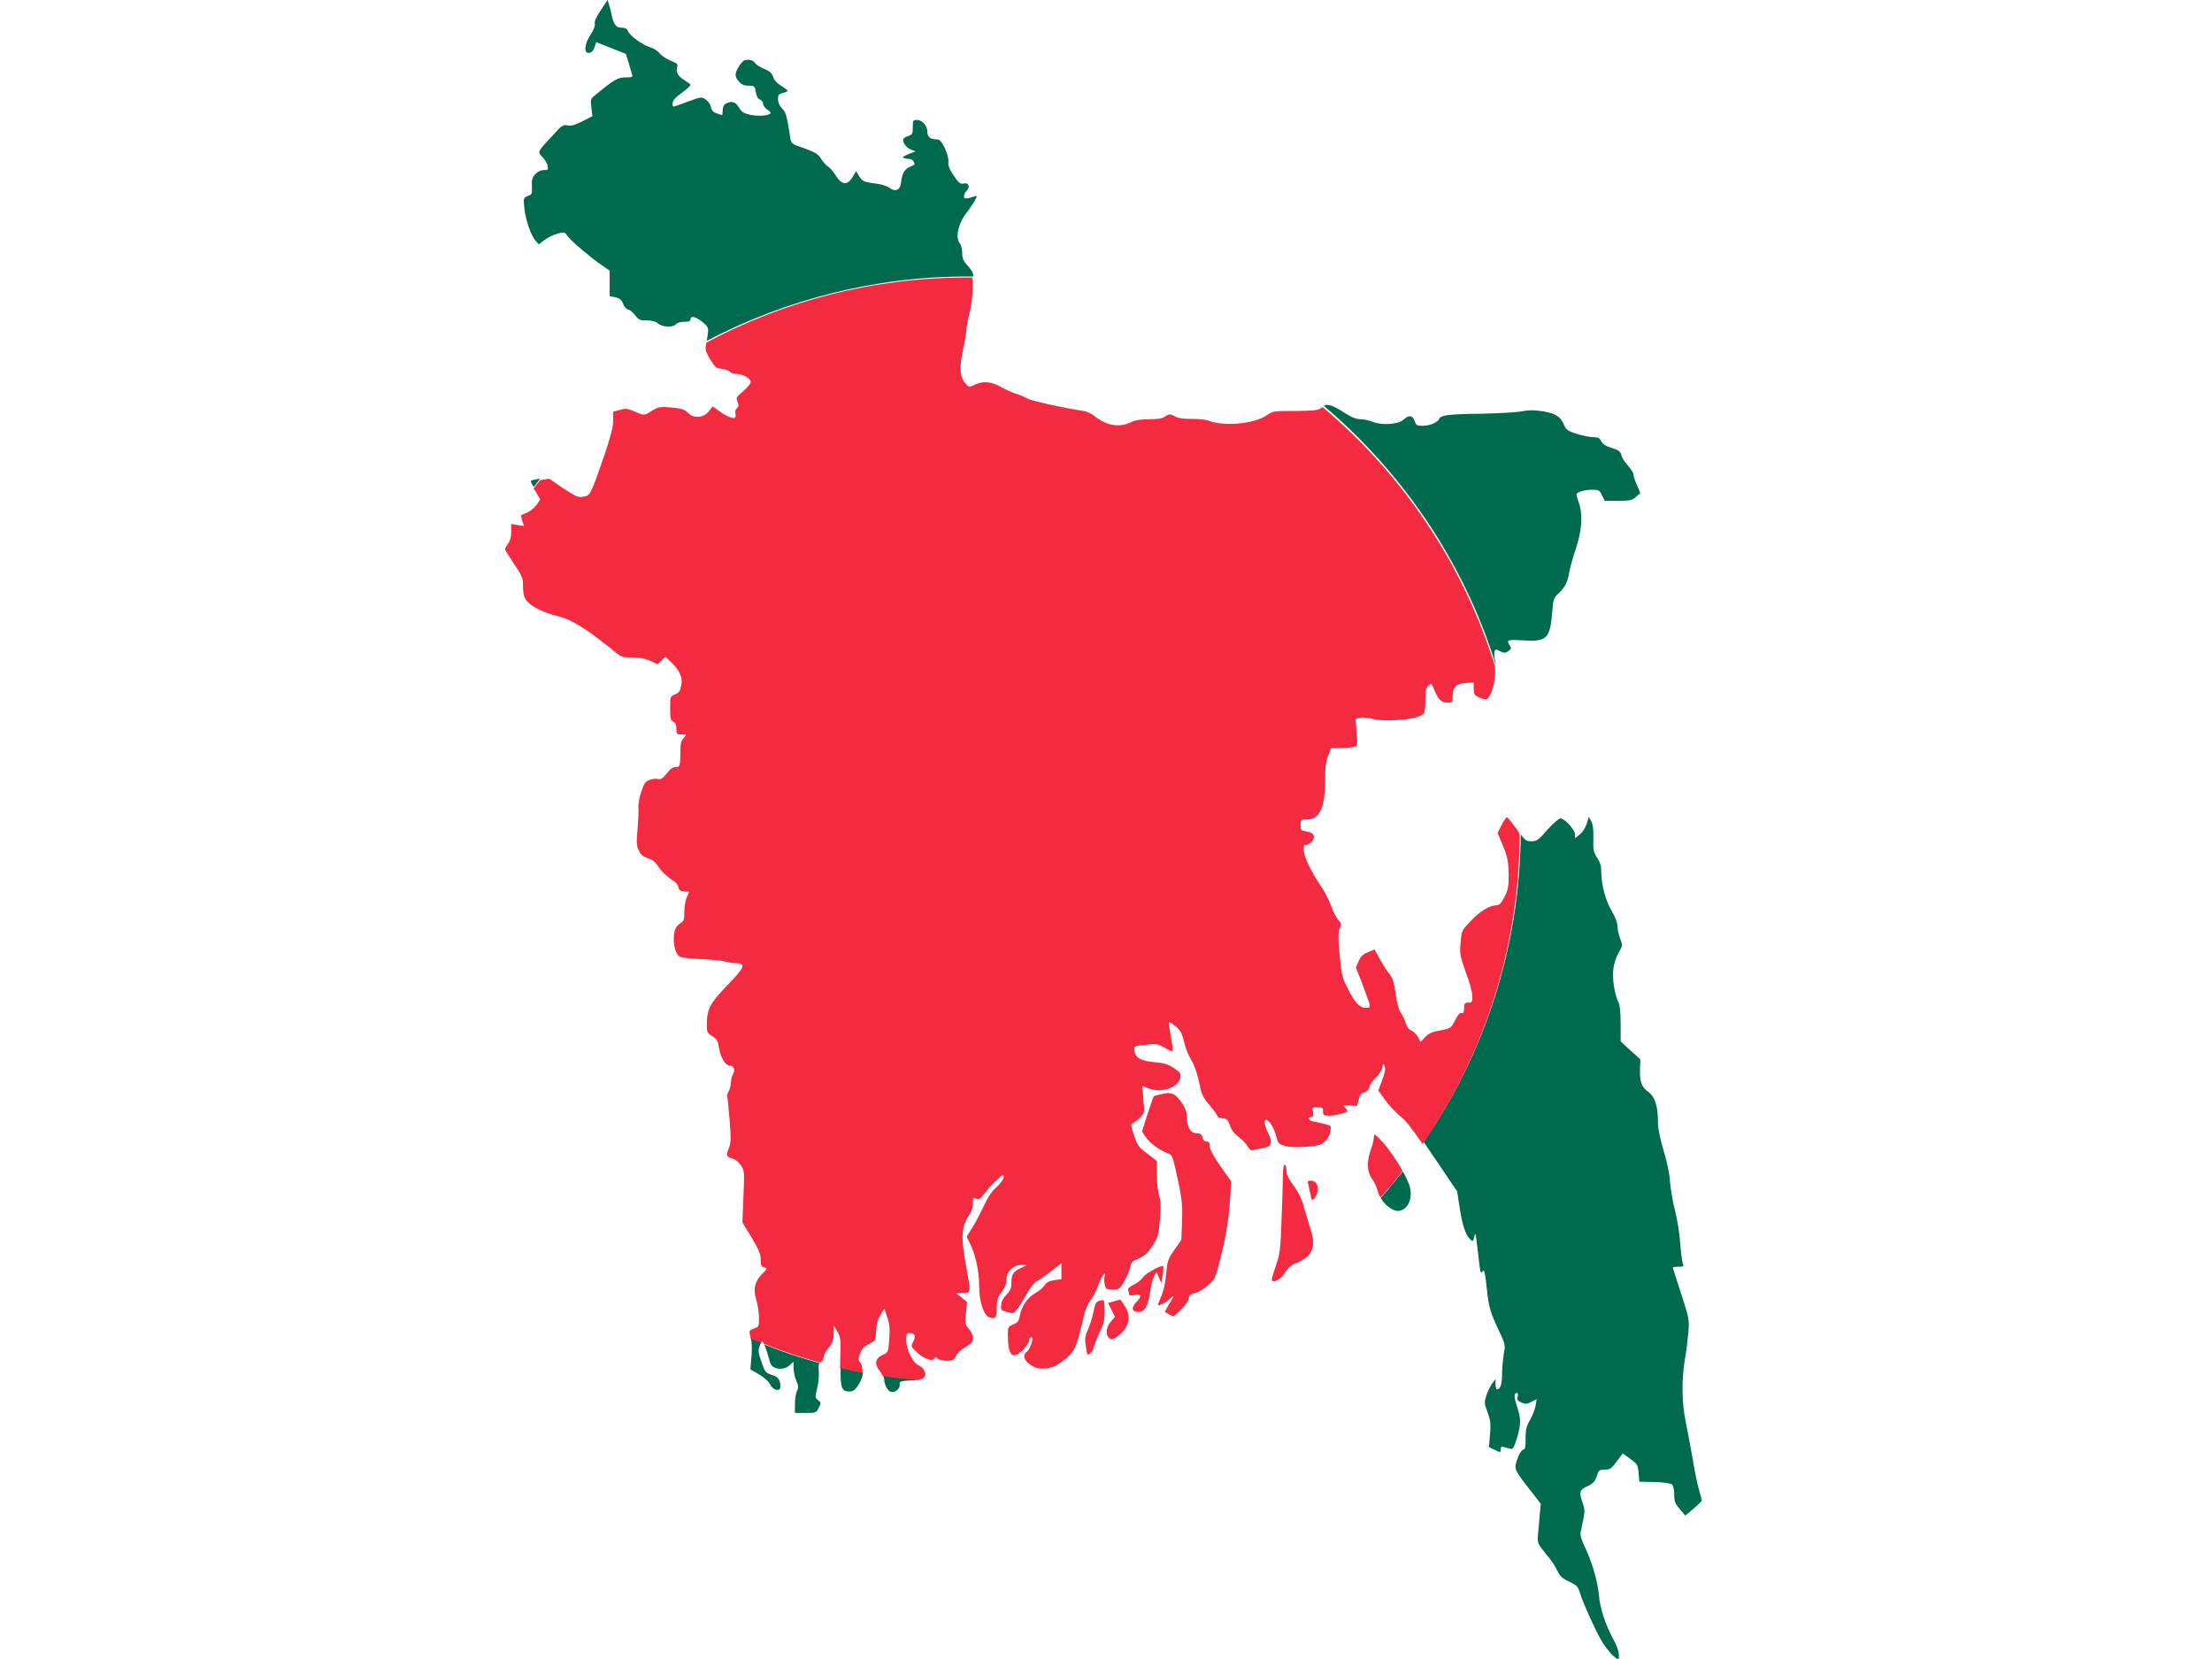<?xml version="1.0" encoding="utf-8"?>
<!-- Generator: Adobe Illustrator 17.1.0, SVG Export Plug-In . SVG Version: 6.00 Build 0)  -->
<!DOCTYPE svg PUBLIC "-//W3C//DTD SVG 1.1//EN" "http://www.w3.org/Graphics/SVG/1.1/DTD/svg11.dtd">
<svg version="1.1" id="flag-icon-css-bd" xmlns="http://www.w3.org/2000/svg" xmlns:xlink="http://www.w3.org/1999/xlink" x="0px"
	 y="0px" viewBox="0 0 640 480" enable-background="new 0 0 640 480" xml:space="preserve">
<g>
	<polygon fill="none" points="467.7,480 468.4,480.7 468.4,480 	"/>
	<path fill="#006A4E" d="M153.6,139.1c-0.1,0.1,0.2,0.8,0.8,1.8c0.6-0.8,1.3-1.6,1.9-2.4C154.9,138.7,153.7,139,153.6,139.1z"/>
	<path fill="#006A4E" d="M222.8,394.2c0.5,2,3.8,2.5,5.7,0.8l1.1-1v1.9c0,1.1,0.4,2.7,0.8,3.6c0.6,1.4,0.7,1.9,0.2,2.9
		c-0.3,0.7-0.6,2.3-0.6,3.8v2.6h3.1c2.9,0,3.1,0,3.8-1.5c0.7-1.4,0.7-1.5-0.2-2.2c-0.9-0.7-0.9-0.8-0.3-3.3c0.4-1.4,0.6-3.7,0.5-5
		c-0.1-1.6-0.1-2.2,0.3-2.4c-5.5-1.5-10.9-3.3-16.1-5.4C221.6,390,222.3,392.3,222.8,394.2z"/>
	<path fill="#006A4E" d="M432.8,192.4c0-0.4-0.1-0.9-0.2-1.2c-0.3-1-0.3-2.3-0.2-2.7c0.3-0.7,0.4-0.7,1.6-0.1c1.2,0.6,1.5,0.6,2.4,0
		c0.9-0.7,1-0.8,0.3-1.8c-0.9-1.5-0.5-1.6,4.5-1.3c6.3,0.4,7.3-0.7,7.9-8.1c0.3-3.9,0.5-4.3,1.8-5.5c1.8-1.6,2.7-3.3,3.1-6
		c0.2-1.1,1-4.2,1.9-6.8c1.8-5.3,2.1-10,0.9-13.5c-0.4-1.1-0.7-2.2-0.7-2.3c0-0.7,2.4-1.4,4.5-1.4c1.9,0,2.2,0.1,2.9,1.6l0.8,1.6
		h3.8c3.4,0,4-0.1,5.2-1.1l1.3-1.1l-1-2.4c-0.6-1.3-1-2.7-1-3.1c0-0.4-0.7-1.5-1.6-2.5c-0.9-1-1.8-2.3-1.9-3.1c-0.3-1-0.8-1.4-2.8-2
		c-1.7-0.5-2.6-1.1-3-1.9c-0.4-0.9-0.9-1.2-2.2-1.2c-0.9,0-3-0.4-4.7-0.9c-2.6-0.8-3.2-1.2-3.8-2.5c-1-2.5-2.5-3.5-6.2-4.1
		c-2.6-0.4-4-0.4-6.1,0c-1.5,0.3-6.7,0.6-11.6,0.7c-9.5,0.1-11.9,0.4-12.3,1.5c-0.4,1-2.7,2-4.8,2c-1.6,0-1.9-0.1-2.3-1.4
		c-0.6-1.7-1.7-1.8-3.2-0.4c-1.5,1.4-6.2,1.7-8.8,0.7c-1-0.4-2.6-0.8-3.6-0.8c-1.4,0-2.7-0.6-5.1-2.1c-2.9-1.9-4.4-2.4-5.6-1.8
		C406.1,137,423.6,162.8,432.8,192.4z"/>
	<path fill="#006A4E" d="M281.6,80c-0.1-1.4-0.5-1.8-1.6-3.1c-1.3-1.4-1.6-2.2-1.6-3.7c0-1-0.3-2.3-0.7-2.8c-1.4-1.8-0.4-5.9,2.1-9
		c0.7-1,1.7-2.4,2.2-3.3c0.8-1.5,0.8-1.5,0-1.3c-2.3,0.8-3.1,0.8-3.1,0c0-0.4,0.3-1.2,0.8-1.6c1.1-1.2,0.5-2.5-0.9-2.1
		c-0.9,0.2-1.4-0.1-2.8-2.2c-1.3-1.9-1.7-2.9-1.6-4.1c0.1-1-0.4-2.5-1.1-4.1c-1.1-2.1-1.5-2.4-2.6-2.4c-1.6,0-2.4-0.8-2.4-2.3
		c0-1.6-1.5-3.3-3-3.3c-1.1,0-1.2,0.1-1.2,2.1c0,1.9-0.1,2.1-1.4,2.6c-0.8,0.2-1.4,0.7-1.4,1c0,1.1,1,2.4,2.3,2.9l1.3,0.5l-2.1,0.8
		c-1.5,0.7-1.9,0.9-1.3,1.1c0.5,0.2,1.2,0.3,1.7,0.3c0.7,0,1.4,0.8,1.4,1.6c0,0-0.6,0.4-1.4,0.7c-1.5,0.6-2.3,2.1-2.5,4.6
		c-0.2,2.1-1.7,2.7-3.3,1.5c-0.6-0.5-2.2-1-3.4-1.2c-4-0.5-4.5-0.7-5.4-2.2l-0.9-1.5l-1,1.7c-1.5,2.5-3.1,2.4-4.9-0.4
		c-0.7-1.2-1.7-2.3-2.2-2.6c-0.5-0.2-1.4-1.3-2-2.2c-0.9-1.5-1.7-1.9-4.9-3.1c-3.6-1.2-3.8-1.4-4-2.8c-1.1-6.9-1.3-7.6-2.4-8.7
		c-0.8-0.8-1.2-1.8-1.2-2.7c0-1.3,0.2-1.5,1.4-1.8c0.8-0.2,1.4-0.5,1.4-0.6c0-0.2-0.8-0.8-1.9-1.5c-1.2-0.7-2.1-1.7-2.3-2.6
		c-0.4-1.1-1-1.6-2.6-2.3c-1.2-0.4-2.3-1.2-2.7-1.7c-0.3-0.6-1.1-0.9-2-0.9c-1.2,0-1.6,0.4-2.6,1.9c-1.3,2.1-1.3,3,0.1,4.5
		c0.7,0.8,1.5,1.1,2.7,1.1c1.7,0,1.8,0.1,2.1,1.9c0.2,1.2,0.6,1.9,1.2,2.1c0.5,0.2,0.9,0.7,0.9,1.2c0,0.5,0.5,1.3,1.2,1.7
		c0.7,0.4,1.1,0.9,0.9,1.1c-0.4,0.7-3.7,0.9-5.9,0.4c-1.8-0.4-2.4-0.8-3.2-2.1c-1-1.7-2.2-2-3.8-1.1c-0.6,0.3-0.9,1-0.9,1.9
		c0,0.8-0.1,1.4-0.2,1.4c0,0-0.8-0.2-1.5-0.5c-1-0.3-1.5-0.8-1.7-1.8c-0.1-0.8-0.8-1.7-1.5-2.2c-1.2-0.8-1.4-0.8-4.6,0.4
		c-1.9,0.7-3.8,1.4-4.2,1.5c-0.7,0.3-0.8,0.1-0.8-0.8c0-0.8,0.8-1.7,2.6-3c1.4-1,2.6-2.1,2.6-2.3c0-0.2-0.8-0.8-1.6-1.3
		c-2-1.2-2.7-2.3-2.3-3.8c0.3-1,0-1.2-1.8-1.9c-1.2-0.5-2.6-1.4-3.2-2.1c-0.6-0.8-1.9-1.6-3-1.9c-2.3-0.8-5.6-3.2-6.2-4.6
		c-0.3-0.7-0.9-1-1.9-1c-1.7,0-2.4-1-3.1-5L175.8,0l-2,3c-1.3,1.9-1.9,3.3-1.7,3.9c0.1,0.6-0.3,1.7-1.2,3.1
		c-1.8,2.6-2.1,5.6-0.4,5.3c0.7-0.1,1.2-0.7,1.5-1.6l0.5-1.5l4.3,1.7l4.3,1.7l0.8,2.6c0.4,1.4,0.9,3,1,3.4c0.2,0.7-0.1,0.8-1.9,0.8
		c-2.2,0-3.3,0.6-8.4,4.8c-1.8,1.4-1.8,1.5-1.5,3.9l0.3,2.5l-2.9,1.5c-2.2,1.1-3.2,1.4-4.3,1.2c-1.3-0.3-1.7,0-4.3,2.9
		c-4.5,4.8-4.4,4.7-3,6.2c0.7,0.7,1.4,1.8,1.5,2.5c0.3,1.2,0.2,1.3-1,1.3c-0.9,0-1.8,0.4-2.5,1.2c-0.9,1-1.1,1.6-1,3.5
		c0.1,2.2,0,2.4-1.2,2.8c-1.2,0.5-1.3,0.6-1,3.4c0.3,3.3,1.9,8.1,3.3,9.6l0.9,1l1.7-1.3c0.9-0.7,2.6-1.5,3.7-1.8
		c1.9-0.5,2.1-0.5,3,0.8c1.1,1.5,6.7,6.2,9.9,8.4l2.2,1.5V82v3.7l1.6,0.3c1.3,0.3,1.8,0.7,2.3,1.9c0.3,0.9,1,1.6,1.4,1.6
		s1.3,0.8,2,1.6c1.1,1.5,1.5,1.6,3.4,1.6c1.4,0,2.6,0.3,3.3,0.9c1.4,1.1,4.3,1.2,5.2,0.2c0.3-0.4,1.4-0.7,2.4-0.7
		c1.3,0,1.8-0.2,1.8-0.7c0-1.2,1.5-0.8,3.5,0.8c1.6,1.4,1.7,1.6,1.5,3.4c-0.1,0.6-0.2,1.4-0.3,2C227.1,86.8,252.8,80,280,80
		C280.5,80,281,80,281.6,80z"/>
	<path fill="#006A4E" d="M468.4,478.9c0-1.1-0.6-2.8-1.6-4.6c-2.3-4.2-3.9-9-4.2-13c-0.4-4-2.1-9.7-4.1-13.8c-0.9-1.8-1.3-3.2-1.2-4
		c0.1-0.7,0.5-2.4,0.8-3.9c0.5-2.3,0.4-3.1-0.2-4.8c-1.1-3.2-0.9-3.7,1.4-4.8c1.7-0.8,2.2-1.4,2.7-2.9c0.5-1.7,0.7-1.9,2.3-1.9
		c1.5,0,1.9-0.2,3.5-2.4l1.7-2.3l2.2,1.6c2.1,1.5,2.2,1.8,2.4,4.1l0.2,2.5l4.4,0.1c2.4,0,4.7,0.4,5.1,0.7c0.3,0.3,0.6,1.5,0.6,2.9
		c0,2,0.3,2.7,1.6,4.2l1.6,1.9l2.4-2c1.3-1.1,2.4-2.2,2.4-2.3s-0.3-1.4-0.7-2.7c-0.4-1.3-1.3-5.3-1.9-9.1c-0.7-3.8-1.6-8.8-2.1-11.2
		c-1.1-5.3-1.2-12.2-0.2-17.9c0.4-2.2,0.8-5.7,1-7.8c0.3-3.7,0.2-4.1-2.1-11.2c-1.3-4-2.4-7.4-2.4-7.6c0-0.1,0.8-0.2,1.6-0.2
		c1.6,0,1.6,0,1.2-1.3c-0.2-0.7-0.5-3.3-0.7-5.7c-0.1-2.5-0.8-6.4-1.4-9c-0.7-2.5-1.3-6.3-1.5-8.4c-0.1-2.3-0.9-6.1-1.9-9.3
		c-1-3.4-1.6-6.3-1.6-8.1c0-4.5-0.8-7.3-2.7-8.7c-2.1-1.5-2.6-3-2.5-6.6l0.1-2.9l-2.9-2.6l-2.8-2.6v-5c0-3.2-0.2-5.4-0.6-6.2
		c-1.1-2.2-1.9-7-1.5-9.7c0.1-1.4,0.8-3.5,1.5-4.7c1.2-2.1,1.2-2.3,0.5-4c-0.4-1-0.8-2.7-0.8-3.6c0-1.1-0.6-2.6-1.6-4.4
		c-1.8-2.9-3.1-7.7-3.1-11.4c0-1.7-0.3-2.8-1.2-4.1c-1-1.6-1.2-2.2-1.1-5.5c0.1-2.6-0.1-4.1-0.6-5.1l-0.7-1.3l-0.6,2
		c-0.4,1.2-1.2,2.5-2,3.1l-1.4,1.1v-1.1c0-1.3-3-4.6-4.2-4.6c-0.5,0-2.2,1.5-3.8,3.3c-2.6,3-3.1,3.3-4.7,3.3c-1.3,0-1.7-0.2-3-2
		c-0.3,33-10.6,63.7-28.1,89c0.8,1.2,1.8,2.6,2.8,4.1l6.9,10.2l0.7,4.6c0.8,5.1,1.7,8,3,9.2c0.8,0.8,0.9,0.8,1.2-0.4
		c0.1-0.7,0.4-1.2,0.4-1.1c0.1,0.1,0.4,2.8,0.8,6c0.5,4.8,0.7,5.7,1.1,5c0.7-0.9,0.8-0.6,1.6,6.8c0.5,3.7,1,5.3,2.9,9.4
		c2.3,4.8,2.3,5,1.8,7.4c-0.2,1.4-0.5,4-0.5,5.9c0,3.1-0.5,4.5-1.5,4.5c-0.2,0-0.4-0.7-0.4-1.5v-1.5l-0.9,1.2
		c-0.5,0.7-1.3,2.2-1.7,3.4c-0.7,2.2-0.7,2.4,0.3,5c0.8,2.3,1,3.3,0.7,6.4l-0.3,3.7l1.7,0.8c1.6,0.8,1.7,0.8,1.7-0.1
		c0-0.8,0.2-0.9,1.1-0.7c0.6,0.2,1.4,0.4,1.8,0.5c0.6,0.2,1-0.5,1.8-3.1c1.2-4,1.2-5.7,0-9.2c-0.9-2.7-0.9-3.9,0-3.9
		c0.3,0,0.4,0.5,0.2,1.1c-0.2,0.9,0,1.2,1.1,1.7c1.2,0.5,1.6,0.5,2.9-0.2l1.5-0.8l-0.3,1.9c-0.2,1-0.9,2.9-1.6,4.1
		c-1.1,1.9-1.3,2.8-1.3,5.5c0,2.3-0.1,3.1-0.6,3.1c-0.4,0-1,0.8-1.4,1.8c-1.5,3.6-1.5,3.7,2.6,9l3.8,4.9l-0.3,3.1
		c-0.1,1.7-0.4,4.3-0.5,5.7c-0.2,2.6-0.2,2.6,2.3,5.7c1.4,1.6,2.9,3.9,3.3,4.9c0.7,1.5,1.4,2.2,3.4,3.1c2.3,1.1,2.6,1.5,3.1,3.2
		c0.7,2.5,4.8,11.6,6.6,14.5c0.8,1.2,2.1,2.9,3,3.7l1,0.9h0.7V478.9z"/>
	<path fill="#006A4E" d="M217.3,393.9l-0.2,2.3l2.6,1.5c1.5,0.9,2.9,2.2,3.2,3c0.8,1.6,2.9,2,2.9,0.6c0-2.1-0.6-2.9-2.5-3.5
		c-1.8-0.6-2-0.8-3-3.8c-0.9-2.6-1-3.3-0.5-4.6c0.1-0.4,0.3-0.7,0.5-1c-1-0.4-2-0.8-3-1.2C217.6,388.9,217.6,391.2,217.3,393.9z"/>
	<path fill="#006A4E" d="M405,350.3c2.7-0.6,3.9-4.1,2.7-7.6c-0.4-1-1-2.4-1.8-3.8c-2.1,2.6-4.2,5.2-6.4,7.7
		C400.8,348.9,403.3,350.7,405,350.3z"/>
	<path fill="#006A4E" d="M255.8,398.9c0,1.6,1,3.6,2,3.8c1.2,0.3,2.7-0.9,2.5-2.2c-0.1-0.8,0.2-0.9,3.1-1.1c0.9,0,1.6-0.1,2.2-0.2
		c-3.4-0.3-6.8-0.7-10.1-1.2C255.7,398.5,255.8,398.8,255.8,398.9z"/>
	<path fill="#006A4E" d="M245.7,402.6c1.2,0,1.7-0.4,2.8-2.1c0.7-1.1,1.1-2.3,1.2-3.4c-2.2-0.4-4.3-0.9-6.5-1.4
		C243.1,401.6,243.6,402.6,245.7,402.6z"/>
	<path fill="#F42A41" d="M374.3,343.1c-1.5-2.1-2.1-3.3-2.1-4.5c0-0.9-0.2-1.6-0.5-1.6c-0.3,0-0.5,1.3-0.5,2.9
		c0,1.6-0.2,7.4-0.4,12.8c-0.3,9.2-0.5,10.1-1.7,13.7c-0.8,2.1-1.2,3.9-1.1,4.1c0.8,0.7,2.7-0.5,3.8-2.3c0.9-1.4,1.9-2.3,3.3-2.8
		c4.6-1.8,5.8-4.7,4.1-9.7c-0.5-1.6-1.4-4.5-1.9-6.3C376.7,347,375.7,344.9,374.3,343.1z"/>
	<path fill="#F42A41" d="M400,330.4c-2.3-2.4-2.4-2.5-2.5-1.4c0,0.7-0.4,2.4-1,4c-1.1,3.3-1,6.1,0.5,8.1c0.6,0.8,1.4,2.5,1.7,3.8
		c0.2,0.6,0.4,1.1,0.7,1.6c2.2-2.5,4.4-5,6.4-7.7C404.2,335.8,401.8,332.4,400,330.4z"/>
	<path fill="#F42A41" d="M438.9,240c-1.4-1.9-2.6-3.5-2.9-3.5c-0.3,0-0.9,1-1.6,2.3l-1.1,2.2l1.6,3.8c1.3,3.2,1.5,4.4,1.6,8
		c0,3.7-0.1,4.5-1.2,6.7c-0.9,1.8-1.5,2.4-2.3,2.4c-1.9,0-4.8,1.7-7.4,4.5c-2.7,2.8-2.7,2.8-3,6.3c-0.3,3.3-0.2,3.8,1.5,8.6
		c1.1,2.8,1.9,5.9,1.9,6.9c0,1.7-0.1,1.9-1.2,1.9c-1,0-1.2,0.2-1.2,1.6c0,1.2-0.2,1.5-0.7,1.4c-0.5-0.2-1.1,0.5-1.9,2.1
		c-1.2,2.4-1.2,2.4-5.6,3.2c-1.2,0.2-2.3,0.8-3.1,1.7l-1.3,1.4l-0.7-1.4c-0.4-0.8-1.3-1.6-1.9-1.9c-0.8-0.3-1.4-1.2-1.7-2.3
		c-0.3-1-1-2.3-1.5-3c-0.5-0.7-1.1-3-1.4-5.4c-0.5-3.5-0.8-4.5-2.1-6.1c-0.8-1-2-3-2.7-4.3l-1.3-2.4l-1.9,0.8
		c-1.5,0.6-2.1,1.2-2.7,2.6l-0.8,1.8l1.8,4.6c0.9,2.5,1.9,5.1,2.1,5.8c0.3,1.2,0.2,1.3-1.1,1.3c-1.7,0-3.3-1.7-5.4-6.1
		c-1.4-2.7-1.6-3.9-2.1-9.2c-0.5-4.7-0.4-6.4,0-7.6c0.5-1.4,0.5-1.6-0.4-2.6c-0.6-0.6-1.5-2.4-2.1-4.1c-0.6-1.7-2-4.3-3.1-5.9
		c-2.9-4.3-4.8-8.4-4.8-10.3c0-1.1,0.2-1.6,0.5-1.4c0.3,0.2,1-0.1,1.6-0.7c1.5-1.5,1-2.8-1.2-3.1c-1.7-0.3-1.8-0.4-1.8-1.9
		c0-1.5,0-1.6,1.8-1.6c3.7,0,5.3-3.4,5.3-11.4c0-3.8,0.2-5.4,0.9-7.1l0.9-2.2h2.7c1.5,0,3.2-0.1,3.8-0.3c1.1-0.3,1.1-0.4,0.8-4.2
		l-0.3-3.9l1.2-0.3c0.7-0.2,2.2-0.1,3.3,0.2c4.3,1.2,14.2,0.2,15.3-1.5c0.2-0.3,0.4-2.1,0.4-3.9c0-2.6,0.2-3.5,0.9-4.1
		c0.8-0.8,0.9-0.7,1.7,1.2c1.1,2.8,2,3.7,3.8,3.7c1.5,0,1.5-0.1,1.5-1.8c0-2.7,1-3.7,3.8-3.9l2.3-0.1v1.8c0,1.6,0.2,1.9,1.6,2.5
		c2.2,0.9,2.3,0.9,3.3-1.1c1-2,1.5-5.5,1.2-8.1c-9.2-29.5-26.7-55.4-49.8-74.8c-0.3,0.1-0.5,0.2-0.7,0.4c-0.7,0.5-2.4,0.7-7.3,0.7
		c-6.3,0-6.4,0-8.6,1.5c-3.7,2.3-12.2,3-16.5,1.3c-0.7-0.3-2.8-0.5-4.6-0.5c-2.3,0-3.8-0.1-5-0.7c-1.5-0.8-1.7-0.8-2.9,0
		c-0.8,0.6-2.2,0.8-4.7,0.8c-2.2,0-4.1,0.3-4.8,0.7c-3.5,1.8-7.3,1.3-10.9-1.6c-1-0.8-2.5-1.5-3.8-1.6c-5.3-0.8-14.4-2.8-15.7-3.5
		c-0.8-0.5-2.3-1.1-3.3-1.4c-1-0.3-3-1.2-4.4-2c-2.9-1.6-5.3-1.7-7.7-0.5c-1.4,0.7-1.5,0.7-2.5-0.5c-1.6-1.9-1.8-4.3-0.7-9.6
		c0.6-2.6,1-5.3,1-5.9c0-0.6,0.4-2.8,0.9-4.8c0.6-2.2,0.9-5.3,0.9-7.6c0-1.2,0-2-0.1-2.7c-0.5,0-1,0-1.6,0
		c-27.2,0-52.9,6.8-75.3,18.8c-0.1,0.4-0.2,0.8-0.2,1.1c-0.2,0.8,0.1,1.9,1.3,3.8c1.4,2.3,1.7,2.6,3.3,2.7c0.9,0.1,2,0.5,2.3,0.8
		c0.3,0.4,1.2,0.7,2,0.7c1.9,0,4.1,1.3,4.1,2.3c0,0.5-1,1.7-2.2,2.7c-2,1.7-2.1,1.9-1.6,3.1c0.4,0.9,0.3,1.4-0.2,1.8
		c-0.4,0.4-0.6,1-0.4,1.7c0.4,1.7-1.2,1.5-4.2-0.5l-2.4-1.7l-1.2,1.5c-1.6,1.9-4.4,2-6,0.3c-0.9-0.9-1.7-1.2-4.7-1.5
		c-3.4-0.3-3.8-0.2-5.6,0.9c-2.3,1.5-2.3,1.5-5.2,0.2c-2-0.8-2.5-0.9-4.2-0.4l-1.9,0.5v2.6c0,1.9-0.7,4.5-2.6,10.2
		c-3.9,11.2-4,11.5-6,11.8c-1.5,0.3-2.1,0-5.8-2.4l-4.1-2.8l-2.5,0.4c0,0,0,0-0.1,0c-0.7,0.8-1.3,1.6-1.9,2.4
		c0.1,0.3,0.3,0.5,0.5,0.8l1.4,2.4l-1,1.5c-0.6,0.8-1.8,1.9-2.8,2.3c-1,0.4-1.8,0.8-1.8,0.8c0,0,0.2,0.8,0.4,1.6l0.5,1.5l-1.9-0.3
		l-1.8-0.3v2.3c0,1.5-0.3,2.6-0.9,3.4c-0.5,0.7-0.9,1.4-0.9,1.6c0,0.2,1.2,2.1,2.6,4.2c2,2.9,2.6,4.2,2.6,5.5c0,4.2,0.4,5.1,3.1,6.9
		c1.6,1,3.9,2,6.4,2.6c3.1,0.8,4.8,1.6,8.4,3.9c2.4,1.6,5.8,4.2,7.5,5.6c3.1,2.6,3.1,2.6,6.1,2.6c2.1,0,3.8,0.3,5.3,1l2.2,1l1.1-1.1
		l1.1-1.1l1.7,1.6c2.5,2.4,3.4,4.5,2.9,6.8c-0.3,1.5-0.7,2.1-1.8,2.5c-1.4,0.6-1.4,0.7-1.4,4c0,3,0.1,3.5,0.9,3.9
		c0.7,0.4,0.9,1,0.9,2.1c0,1.5,0.1,1.6,1.5,1.6c1.5,0,1.5,0,0.6,1c-0.5,0.6-0.9,1.5-0.9,2.3c-0.1,6.2-0.1,6.1-1.4,6.1
		c-0.8,0-1.6,0.6-2.6,1.9c-1.2,1.5-1.7,1.8-2.6,1.6c-0.6-0.2-1.7,0-2.5,0.3c-1.2,0.5-1.5,1.1-2.4,3.8c-0.5,1.7-0.8,3.6-0.7,4.1
		c0.1,0.5,0,3.1-0.2,5.8c-0.4,4.4-0.4,5.1,0.3,6.6c0.6,1.3,1.2,1.8,2.6,2.3c1.4,0.4,2.2,1.1,3.2,2.6c0.7,1.1,2.3,2.6,3.4,3.4
		c1.4,0.8,2.2,1.7,2.3,2.4c0.1,0.8,0.5,1.1,1.6,1.2l1.5,0.1l-0.7,1.6c-0.4,0.9-0.7,2.8-0.7,4.2c0,2.3-0.1,2.7-1.4,3.5
		c-1,0.8-1.4,1.5-1.6,3.2c-0.3,2.8,0.5,5.7,1.7,6.3c0.5,0.3,3.3,0.6,6.1,0.7s6,0.4,6.9,0.7c0.9,0.2,2.4,0.5,3.4,0.5
		c2.9,0,2.3,1.3-2.9,6.6c-4.9,5.2-5.7,6.6-5.7,11.5c0,1.8,0.2,2.2,1.6,3c1.3,0.8,1.6,1.4,1.9,3.2c0.4,2.8,1.8,5.3,3.1,5.3
		c1.2,0,1.7,1.3,1,2.4c-0.3,0.5-0.6,1.5-0.6,2.3c0,0.8-0.3,2.1-0.7,2.8c-0.4,0.8-0.6,1.5-0.4,1.5c0.1,0.1,0.4,3.1,0.7,6.7
		c0.4,5.4,0.4,6.7-0.2,8.1c-0.9,2.1-0.7,2.7,1,3.1c0.8,0.2,1.7,0.9,2.4,1.9c1.1,1.5,1.1,1.8,0.8,9.1l-0.3,7.5l2.7,4.4
		c2.1,3.5,2.6,4.9,2.6,6.4c0,1.6,0.2,2,1,2.2c1,0.2,1,0.3-0.7,2c-2.1,2.2-2.5,4.2-1.6,7.4c0.4,1.3,0.8,3.6,0.8,5.1
		c0,2.6,0,2.7-1.5,3.2c-1.3,0.5-1.4,0.6-1.1,2c0.1,0.3,0.1,0.6,0.2,0.9c1,0.4,2,0.8,3,1.2c0.2-0.3,0.3-0.4,0.4-0.4
		c0.1,0,0.2,0.3,0.4,0.7c5.2,2.1,10.6,3.9,16.1,5.4c0.1-0.1,0.2-0.1,0.4-0.2c0.5-0.1,0.8-0.7,0.8-1.3c0-0.5,0.6-1.8,1.4-2.7
		c1.1-1.3,1.5-2.3,1.5-4.1l0.1-2.3l1,1.7c0.9,1.5,1,2.2,0.8,8.4c0,0.8,0,1.5-0.1,2.1c2.1,0.5,4.3,1,6.5,1.4c0.1-1.2-0.1-2.3-0.6-3
		c-0.6-0.6-0.6-1.1-0.1-2.5c0.5-1.4,1-2,2.5-2.8c2-0.9,2-0.9,2.2-3.8c0.1-2,0.5-3.5,1.3-4.7l1.1-1.8l0.8,2.5c0.7,2,0.8,3.3,0.6,6.3
		c-0.3,3.8-0.3,3.9-1.9,4.6c-2.2,1-2.5,2.6-0.9,4.6c0.4,0.5,0.7,1,0.9,1.5c3.3,0.5,6.7,0.9,10.1,1.2c2.1-0.4,2.6-1.2,2-2.6
		c-0.3-0.7-1.1-1.5-1.8-1.7c-1.6-0.8-3.5-4.5-3.5-7.2c0-1.7,0.1-2.1,0.8-2.1c1.7,0,2.1,0.7,1.3,2.3c-0.8,1.5-0.8,1.5,0.7,3
		c1.8,1.9,4.7,3.1,5.3,2.1c0.3-0.5,0.5-0.5,1,0c0.3,0.3,1.5,0.6,2.6,0.6c1.7,0,2.1-0.2,2.7-1.4c0.4-0.8,1.6-1.9,2.8-2.6
		c1.7-1,2.1-1.5,2.1-2.5c0-0.8-0.5-2-1.2-2.7c-1.1-1.3-1.1-1.6-0.8-4.6l0.3-3.2l-1.6-1.3l-1.6-1.3l2,0c2.4,0,2.4,0.3,0.8-8.5
		c-1.4-7.6-1.2-10.7,0.9-13.9c0.8-1.1,1.2-2.4,1.2-3.6c0-1.6,0.1-1.7,0.9-1.3c0.8,0.4,1.2,0.1,2.7-1.8c1-1.3,2.6-3,3.5-3.8
		c1.5-1.4,1.8-1.5,1.8-0.6c0,0.5-0.9,1.8-2.1,2.9c-1.4,1.2-2.5,3-3.3,4.7c-0.7,1.5-2.1,4.3-3.2,6.2l-2.1,3.4l0.9,1.9
		c1.6,3.1,2.7,8.1,2.7,12.3c0,4.8,1.4,8.8,3.1,9.2c1.7,0.5,2,0,2-2.9c0-2.2,0.3-3,1.4-4.5c1-1.3,1.4-2.4,1.4-3.6
		c0-2.3,2-4.2,4.3-4.2h1.6l-2,1c-2,1-2.5,1.8-2.5,4.6c0,1.2-0.4,2-1.4,3c-0.8,0.8-1.5,1.9-1.5,2.9c-0.2,1.5-0.1,1.6,1.7,2.1
		c1.8,0.5,2,0.4,2.9-0.8c0.6-0.7,1.8-2.7,2.8-4.5c1-1.7,2.3-3.4,2.8-3.6c0.6-0.2,2.4-1.5,4.1-2.8l3.1-2.4v2.3v2.3l-2.1,0.3
		c-1.5,0.2-2.3,0.7-2.8,1.5c-0.4,0.6-1.5,1.6-2.6,2.2c-2.3,1.3-4,3.8-4.5,6.4c-0.3,1.7-0.6,2.1-1.9,2.7c-1.5,0.6-1.6,0.8-1.6,2.9
		c0,6.1,1.3,7.5,4.3,4.5c1-1,1.8-2.1,1.8-2.5c0-0.5,0.2-1,0.5-1.1c1.2-0.7,0,3.3-1.2,4.2c-1.3,0.9-0.6,2.7,1.5,3.9
		c1.6,0.9,2.3,1,4.4,0.8c2-0.3,2.9-0.8,5.2-2.6c3-2.5,3.4-3.5,5.4-12.2c0.5-2.2,1.3-4,2-4.9c0.7-0.8,1.7-2.8,2.3-4.4
		c0.6-1.6,1.3-3,1.6-3.2c0.4-0.2,0.4,0,0.2,0.5c-0.1,0.5-0.2,1.5,0,2.4c0.3,1.5,0.4,1.6,2.3,1.6s2.1-0.1,3.4-2.4
		c0.8-1.4,1.5-3.1,1.7-4.1c0.2-1.4,0.6-1.7,2.5-2.5c1.7-0.8,2.6-1.5,3.9-3.6c1.6-2.4,1.8-3.1,2.2-7.5c0.3-3.8,0.3-5.3-0.2-7
		c-0.4-1.2-0.7-3.9-0.7-6.1v-4l-2.7-2.1c-2.5-1.8-2.9-2.4-3.9-5.3c-0.9-2.7-1-3.3-0.4-3.5c0.4-0.1,1.3-0.8,2.1-1.6
		c1.3-1.4,1.4-1.4,1-5.3l-0.3-3.9l1.8,0.7c3.6,1.5,8.7-0.2,9.2-3.1c0.2-1.3,0-1.5-1.9-2.8c-1.7-1.1-3-1.5-5.8-1.7
		c-3.9-0.4-5.4-1.3-5.6-3.5c-0.1-1.1,0-1.2,3.2-1.5c3.1-0.4,3.5-0.3,5.5,0.8c1.2,0.7,2.3,1.2,2.4,1.1c0.1-0.1-0.1-2-0.5-4.1
		c-0.4-2.2-0.7-4.1-0.6-4.3c0.1-0.2,0.9,0.3,1.9,1.1c1.5,1.3,1.9,2,2.5,4.6c0.4,1.7,1.3,4,2.1,5.2c0.8,1.4,1.6,3.6,2.2,6.2
		c0.7,3.7,1,4.4,3.1,6.9c1.3,1.5,2.3,3,2.3,3.2c0,0.2,0.7,0.5,1.5,0.6c1.3,0.1,1.5,0.4,2.1,2.1c0.4,1.3,1.2,2.3,2.4,3.2
		c1,0.7,2.2,1.9,2.6,2.7c0.7,1.1,1.1,1.4,1.9,1.1c0.5-0.1,1.8-0.4,2.8-0.6c2.3-0.3,2.7-1.6,1.3-4.3c-1-2-1.3-3.8-0.6-3.8
		c0.9,0,2.3,2.3,2.9,4.6c0.6,2.3,0.7,2.4,2.7,3c1.3,0.3,3.6,0.4,6.1,0.2c3.4-0.3,4.2-0.5,5.3-1.5c0.8-0.7,1.5-1.9,1.6-2.9
		c0.3-1.7,0.3-1.7-1.7-2.2c-1.1-0.3-2.5-0.6-3.1-0.7c-1.3-0.1-2-1.3-0.8-1.3c0.7,0,0.8-0.3,0.6-1.4c-0.3-1.4-0.2-1.4,1.3-1.4
		c1.5,0,1.6,0.1,1.6,1.2c0,1,0.2,1.2,1.8,1.2c1.5,0,4.6-0.7,5.2-1.2c0.1-0.1-0.1-0.6-0.6-1.1c-0.8-0.8-0.8-0.8,1.3-0.7l2.1,0.2
		l0.5-1.8c0.3-1.4,0.7-1.9,1.5-2.1c0.8-0.2,1.4-0.8,1.6-1.6c0.2-0.8,1.1-2,1.9-2.7c0.8-0.7,1.6-2,1.8-2.8c0.3-1.5,0.3-1.5,0.7-0.5
		c0.3,0.8,0.1,1.9-0.7,4l-1.1,3l2,2.8c1.1,1.5,3.1,3.7,4.4,4.7c1.4,1.1,3.2,3.3,6.4,8c17.5-25.4,27.8-56,28.1-89
		C439.7,241.1,439.3,240.6,438.9,240z"/>
	<path fill="#F42A41" d="M380.8,345.9c1.1-1.9,0.3-4.3-1.4-4.3c-1.1,0-1.2,0.1-0.8,1.3c0.1,0.8,0.4,2,0.6,2.8
		C379.4,347.6,379.8,347.6,380.8,345.9z"/>
	<path fill="#F42A41" d="M315.5,391.5c0.5-0.4,0.9-1.1,0.9-1.5s0.8-2.3,1.6-4.2c1.4-2.8,1.6-3.9,1.6-6.4c0-1.6-0.1-3.1-0.3-3.2
		c-0.2-0.1-0.8,0-1.4,0.2c-0.8,0.3-1.1,1-1.5,3.1c-0.3,1.5-1,3.8-1.6,5.1c-0.9,2.1-1,2.7-0.6,5.1
		C314.6,392.2,314.6,392.3,315.5,391.5z"/>
	<path fill="#F42A41" d="M330.6,369.7c-0.4,0.6-1.5,1.5-2.6,2c-1.3,0.7-1.8,1.2-1.6,1.6c0.1,0.4,0.3,0.9,0.3,1.2
		c0,0.3,0.6,0.4,1.6,0.2c2-0.4,2.2,0.3,0.4,2.1c-1.5,1.6-1.2,2.8,0.7,2.8c1.8,0,2.8-1.7,3.4-6c0.2-1.6,0.7-3.6,1.1-4.3l0.7-1.3
		l0.7,1.6l0.7,1.6l0.4-2.2c0.2-1.2,0.2-2.4,0.2-2.6c-0.1-0.3-1.3,0.1-2.6,0.8C332.5,368,331,369,330.6,369.7z"/>
	<path fill="#F42A41" d="M321.1,387.3c0.6,0.4,1.1,0.2,2.4-0.8c3.3-2.5,3.9-5.6,1.9-8.7c-0.7-1-1.3-1.9-1.3-1.8c0,0-0.8,0.2-1.8,0.5
		l-1.7,0.5l1,2l1,2l-1.3,1.5C319.9,384.2,319.8,386.5,321.1,387.3z"/>
	<path fill="#F42A41" d="M337,379.6l1.3,0.7c1.3,0.7,1.4,0.7,3.5-1.5c1.3-1.3,2.2-2.7,2.2-3.2c0-0.8,0.4-1.2,1.8-1.5
		c1-0.2,2.7-1.3,3.8-2.3c1.9-1.6,2.1-2,3.6-8.1c1.6-6.4,2.4-11.3,2.8-18.1l0.2-3.8l-3.1-4.4c-2-2.9-3.1-4.9-3.1-5.8
		c0-1-0.2-1.3-0.9-1.3c-0.6,0-1-0.4-1.2-1.2c-0.2-0.9-0.6-1.2-1.7-1.2c-1.7,0-2.8-1.8-2.8-4.7c0-1.4-0.4-2.5-1.4-4
		c-2.1-3-3-3.4-6.5-2.5c-0.8,0.2-1.6,0.4-1.7,0.5c-0.1,0.1-0.9,2.4-1.8,5.2l-1.6,5l1.1,1.6c1.2,1.7,3.8,3.7,6.2,4.6
		c1.4,0.5,1.5,0.8,2.4,4.6c1.8,8,2.1,9.9,1.9,15.2l-0.2,5.3l-2,2.9c-1.9,2.7-2,3.1-2.4,7c-0.2,2.5-0.8,5.1-1.4,6.4
		c-0.5,1.3-1,2.4-1,2.5c0,0.5,2.2-0.5,3.5-1.7c1.4-1.3,1.4-1-0.5,1.9L337,379.6z"/>
</g>
</svg>
